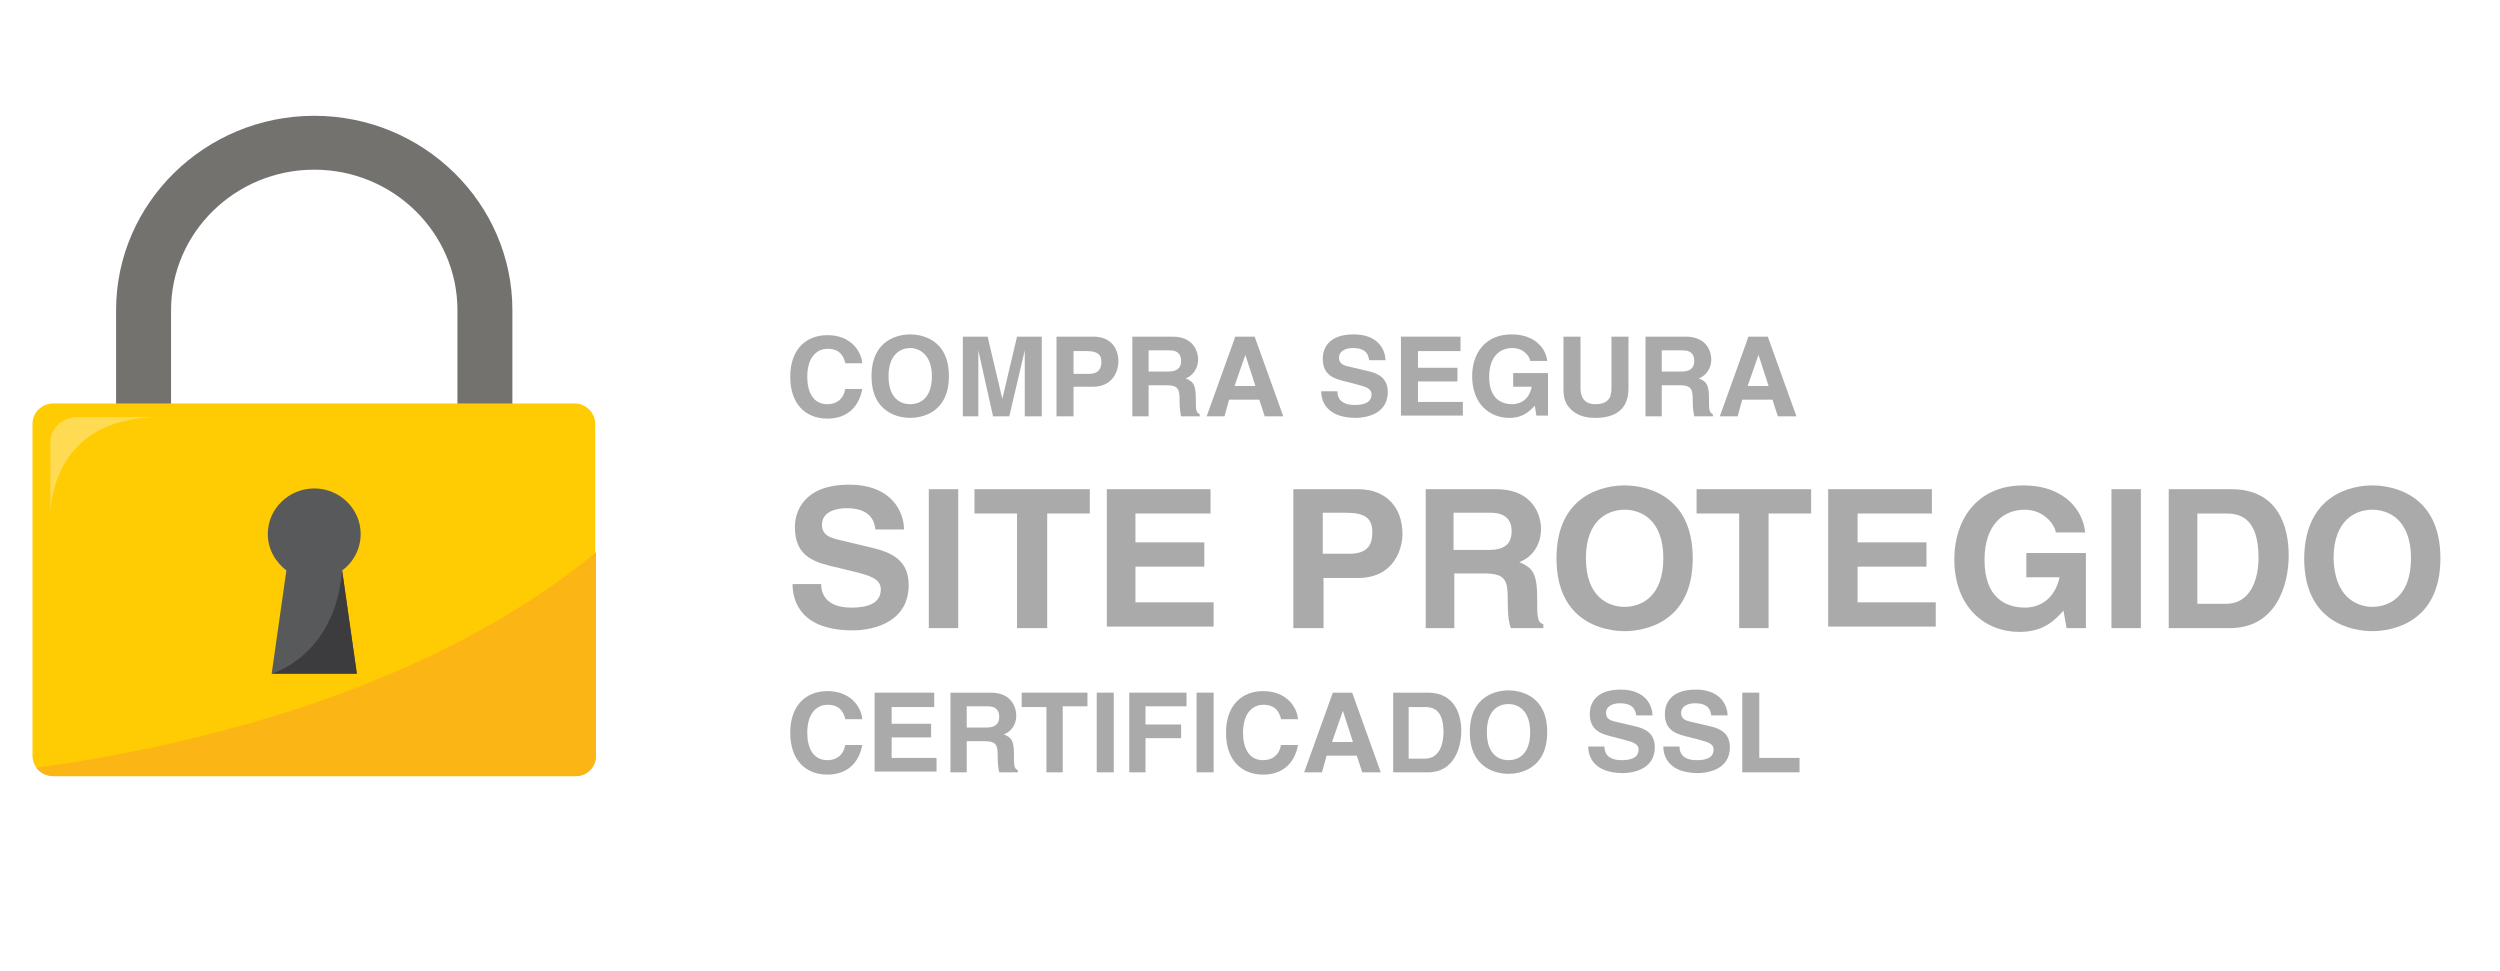 <svg width="85" height="33" viewBox="0 0 85 33" fill="none" xmlns="http://www.w3.org/2000/svg">
<path d="M28.737 12.324C28.684 12.169 28.605 11.859 28.132 11.859C27.868 11.859 27.447 12.04 27.447 12.814C27.447 13.305 27.632 13.743 28.132 13.743C28.447 13.743 28.684 13.562 28.737 13.227H29.316C29.21 13.821 28.816 14.233 28.132 14.233C27.395 14.233 26.868 13.743 26.868 12.814C26.868 11.859 27.421 11.395 28.132 11.395C28.947 11.395 29.29 11.963 29.316 12.35H28.737V12.324Z" fill="#A9AAA9"/>
<path d="M30.947 11.369C31.316 11.369 32.263 11.524 32.263 12.788C32.263 14.053 31.316 14.208 30.947 14.208C30.579 14.208 29.632 14.053 29.632 12.788C29.632 11.524 30.579 11.369 30.947 11.369ZM30.947 13.743C31.263 13.743 31.684 13.562 31.684 12.788C31.684 12.04 31.237 11.833 30.947 11.833C30.658 11.833 30.21 12.014 30.21 12.788C30.21 13.562 30.632 13.743 30.947 13.743Z" fill="#A9AAA9"/>
<path d="M35.368 14.156H34.842V11.911L34.316 14.156H33.763L33.263 11.911V14.156H32.737V11.446H33.579L34.079 13.562L34.579 11.446H35.421V14.156H35.368Z" fill="#A9AAA9"/>
<path d="M36.5 14.156H35.921V11.446H37.184C37.711 11.446 38.026 11.782 38.026 12.298C38.026 12.53 37.895 13.149 37.158 13.149H36.5V14.156ZM37.026 12.711C37.447 12.711 37.447 12.401 37.447 12.298C37.447 12.04 37.289 11.937 36.947 11.937H36.5V12.711H37.026Z" fill="#A9AAA9"/>
<path d="M38.474 11.446H39.868C40.605 11.446 40.737 11.988 40.737 12.22C40.737 12.504 40.579 12.762 40.316 12.866C40.553 12.969 40.658 13.046 40.658 13.537C40.658 13.924 40.658 14.027 40.789 14.079V14.156H40.158C40.132 14.027 40.105 13.898 40.105 13.614C40.105 13.253 40.079 13.098 39.658 13.098H39.053V14.156H38.5V11.446H38.474ZM39.711 12.633C40 12.633 40.158 12.53 40.158 12.272C40.158 12.117 40.105 11.911 39.763 11.911H39.053V12.633H39.711Z" fill="#A9AAA9"/>
<path d="M41.632 14.156H41.026L42 11.446H42.658L43.632 14.156H43L42.816 13.588H41.789L41.632 14.156ZM41.974 13.124H42.684L42.342 12.066L41.974 13.124Z" fill="#A9AAA9"/>
<path d="M45.474 13.33C45.474 13.485 45.553 13.769 46.053 13.769C46.316 13.769 46.632 13.717 46.632 13.408C46.632 13.201 46.421 13.149 46.132 13.072L45.842 12.995C45.395 12.892 44.974 12.788 44.974 12.195C44.974 11.885 45.132 11.369 46.026 11.369C46.868 11.369 47.105 11.911 47.105 12.246H46.553C46.526 12.117 46.5 11.833 46 11.833C45.789 11.833 45.526 11.911 45.526 12.169C45.526 12.375 45.711 12.427 45.816 12.453L46.474 12.608C46.842 12.685 47.184 12.84 47.184 13.33C47.184 14.13 46.342 14.208 46.105 14.208C45.105 14.208 44.921 13.64 44.921 13.304H45.474V13.33Z" fill="#A9AAA9"/>
<path d="M49.658 11.937H48.211V12.504H49.553V12.969H48.211V13.666H49.737V14.13H47.632V11.446H49.658V11.937Z" fill="#A9AAA9"/>
<path d="M51.474 12.685H52.632V14.13H52.237L52.184 13.795C52.026 13.95 51.816 14.208 51.316 14.208C50.658 14.208 50.053 13.743 50.053 12.788C50.053 12.04 50.474 11.369 51.395 11.369C52.237 11.369 52.579 11.911 52.605 12.272H52.026C52.026 12.169 51.842 11.833 51.421 11.833C51 11.833 50.632 12.117 50.632 12.814C50.632 13.562 51.053 13.743 51.421 13.743C51.553 13.743 51.974 13.691 52.079 13.149H51.447V12.685H51.474Z" fill="#A9AAA9"/>
<path d="M55.368 13.201C55.368 13.924 54.921 14.208 54.237 14.208C53.974 14.208 53.605 14.156 53.368 13.872C53.211 13.717 53.158 13.485 53.158 13.227V11.446H53.737V13.201C53.737 13.588 53.947 13.743 54.237 13.743C54.632 13.743 54.789 13.562 54.789 13.227V11.446H55.368V13.201Z" fill="#A9AAA9"/>
<path d="M55.921 11.446H57.316C58.053 11.446 58.184 11.988 58.184 12.22C58.184 12.504 58.026 12.762 57.763 12.866C58 12.969 58.105 13.046 58.105 13.537C58.105 13.924 58.105 14.027 58.237 14.079V14.156H57.605C57.579 14.027 57.553 13.898 57.553 13.614C57.553 13.253 57.526 13.098 57.105 13.098H56.5V14.156H55.947V11.446H55.921ZM57.158 12.633C57.447 12.633 57.605 12.53 57.605 12.272C57.605 12.117 57.553 11.911 57.211 11.911H56.5V12.633H57.158Z" fill="#A9AAA9"/>
<path d="M59.079 14.156H58.474L59.447 11.446H60.105L61.079 14.156H60.447L60.263 13.588H59.237L59.079 14.156ZM59.421 13.124H60.132L59.789 12.066L59.421 13.124Z" fill="#A9AAA9"/>
<path d="M27.921 19.885C27.921 20.143 28.053 20.659 28.947 20.659C29.421 20.659 29.947 20.556 29.947 20.04C29.947 19.678 29.579 19.575 29.079 19.446L28.553 19.317C27.763 19.137 27.026 18.982 27.026 17.924C27.026 17.407 27.316 16.479 28.868 16.479C30.342 16.479 30.737 17.433 30.737 18.001H29.763C29.737 17.795 29.658 17.279 28.79 17.279C28.395 17.279 27.947 17.407 27.947 17.846C27.947 18.207 28.263 18.285 28.447 18.337L29.632 18.62C30.29 18.775 30.895 19.033 30.895 19.885C30.895 21.304 29.421 21.433 29 21.433C27.237 21.433 26.947 20.453 26.947 19.859H27.921V19.885Z" fill="#A9AAA9"/>
<path d="M32.605 21.356H31.579V16.633H32.579V21.356H32.605Z" fill="#A9AAA9"/>
<path d="M35.579 21.356H34.579V17.459H33.132V16.633H37.053V17.459H35.605V21.356H35.579Z" fill="#A9AAA9"/>
<path d="M41.158 17.459H38.605V18.44H40.947V19.266H38.605V20.479H41.263V21.304H37.632V16.633H41.158V17.459Z" fill="#A9AAA9"/>
<path d="M44.974 21.356H43.974V16.633H46.184C47.105 16.633 47.684 17.227 47.684 18.156C47.684 18.595 47.447 19.653 46.158 19.653H45V21.356H44.974ZM45.895 18.827C46.658 18.827 46.658 18.311 46.658 18.078C46.658 17.614 46.395 17.433 45.763 17.433H44.974V18.827H45.895Z" fill="#A9AAA9"/>
<path d="M48.447 16.633H50.868C52.158 16.633 52.395 17.562 52.395 17.975C52.395 18.491 52.132 18.93 51.658 19.111C52.053 19.291 52.263 19.42 52.263 20.298C52.263 20.995 52.263 21.149 52.474 21.227V21.356H51.368C51.289 21.124 51.263 20.891 51.263 20.401C51.263 19.756 51.211 19.498 50.474 19.498H49.447V21.356H48.474V16.633H48.447ZM50.605 18.698C51.132 18.698 51.395 18.517 51.395 18.053C51.395 17.795 51.289 17.433 50.684 17.433H49.421V18.698H50.605Z" fill="#A9AAA9"/>
<path d="M55.237 16.504C55.868 16.504 57.553 16.762 57.553 18.982C57.553 21.201 55.868 21.459 55.237 21.459C54.605 21.459 52.921 21.201 52.921 18.982C52.921 16.762 54.605 16.504 55.237 16.504ZM55.237 20.633C55.789 20.633 56.553 20.298 56.553 18.982C56.553 17.666 55.789 17.33 55.237 17.33C54.684 17.33 53.921 17.666 53.921 18.982C53.921 20.298 54.684 20.633 55.237 20.633Z" fill="#A9AAA9"/>
<path d="M60.132 21.356H59.132V17.459H57.684V16.633H61.579V17.459H60.132V21.356Z" fill="#A9AAA9"/>
<path d="M65.711 17.459H63.158V18.44H65.5V19.266H63.158V20.479H65.816V21.304H62.158V16.633H65.684V17.459H65.711Z" fill="#A9AAA9"/>
<path d="M68.921 18.801H70.921V21.356H70.263L70.158 20.762C69.895 21.046 69.526 21.485 68.658 21.485C67.5 21.485 66.447 20.659 66.447 19.008C66.447 17.717 67.184 16.504 68.79 16.504C70.263 16.504 70.842 17.433 70.895 18.104H69.895C69.895 17.924 69.553 17.33 68.842 17.33C68.132 17.33 67.474 17.82 67.474 19.033C67.474 20.324 68.184 20.659 68.868 20.659C69.079 20.659 69.816 20.582 70.026 19.627H68.895V18.801H68.921Z" fill="#A9AAA9"/>
<path d="M72.79 21.356H71.79V16.633H72.79V21.356Z" fill="#A9AAA9"/>
<path d="M73.737 16.633H75.868C77.5 16.633 77.816 17.975 77.816 18.878C77.816 19.885 77.395 21.356 75.816 21.356H73.737V16.633ZM74.71 20.53H75.684C76.5 20.53 76.79 19.73 76.79 18.956C76.79 17.562 76.105 17.459 75.684 17.459H74.71V20.53Z" fill="#A9AAA9"/>
<path d="M80.658 16.504C81.29 16.504 82.974 16.762 82.974 18.982C82.974 21.201 81.29 21.459 80.658 21.459C80.026 21.459 78.342 21.201 78.342 18.982C78.368 16.762 80.026 16.504 80.658 16.504ZM80.658 20.633C81.211 20.633 81.974 20.298 81.974 18.982C81.974 17.666 81.211 17.33 80.658 17.33C80.105 17.33 79.342 17.666 79.342 18.982C79.368 20.298 80.132 20.633 80.658 20.633Z" fill="#A9AAA9"/>
<path d="M28.737 24.427C28.684 24.272 28.605 23.962 28.132 23.962C27.868 23.962 27.447 24.143 27.447 24.917C27.447 25.407 27.632 25.846 28.132 25.846C28.447 25.846 28.684 25.666 28.737 25.33H29.316C29.21 25.924 28.816 26.337 28.132 26.337C27.395 26.337 26.868 25.846 26.868 24.917C26.868 23.962 27.421 23.498 28.132 23.498C28.947 23.498 29.29 24.066 29.316 24.453H28.737V24.427Z" fill="#A9AAA9"/>
<path d="M31.763 24.04H30.316V24.608H31.658V25.072H30.316V25.769H31.842V26.233H29.737V23.55H31.763V24.04Z" fill="#A9AAA9"/>
<path d="M32.289 23.55H33.684C34.421 23.55 34.553 24.091 34.553 24.324C34.553 24.633 34.395 24.866 34.132 24.969C34.368 25.072 34.474 25.15 34.474 25.64C34.474 26.027 34.474 26.13 34.605 26.182V26.259H33.974C33.947 26.13 33.921 26.001 33.921 25.717C33.921 25.356 33.895 25.201 33.474 25.201H32.868V26.259H32.316V23.55H32.289ZM33.526 24.737C33.816 24.737 33.974 24.633 33.974 24.375C33.974 24.221 33.921 24.014 33.579 24.014H32.868V24.737H33.526Z" fill="#A9AAA9"/>
<path d="M36.158 26.259H35.579V24.04H34.737V23.55H36.974V24.014H36.132V26.259H36.158Z" fill="#A9AAA9"/>
<path d="M37.868 26.259H37.289V23.55H37.868V26.259Z" fill="#A9AAA9"/>
<path d="M38.974 26.259H38.395V23.55H40.342V24.014H38.947V24.633H40.158V25.098H38.947V26.259H38.974Z" fill="#A9AAA9"/>
<path d="M41.263 26.259H40.684V23.55H41.263V26.259Z" fill="#A9AAA9"/>
<path d="M43.553 24.427C43.5 24.272 43.421 23.962 42.947 23.962C42.684 23.962 42.263 24.143 42.263 24.917C42.263 25.407 42.447 25.846 42.947 25.846C43.263 25.846 43.5 25.666 43.553 25.33H44.132C44.026 25.924 43.632 26.337 42.947 26.337C42.211 26.337 41.684 25.846 41.684 24.917C41.684 23.962 42.237 23.498 42.947 23.498C43.763 23.498 44.105 24.066 44.132 24.453H43.553V24.427Z" fill="#A9AAA9"/>
<path d="M44.947 26.259H44.342L45.316 23.55H45.974L46.947 26.259H46.316L46.132 25.692H45.105L44.947 26.259ZM45.289 25.227H46L45.658 24.169L45.289 25.227Z" fill="#A9AAA9"/>
<path d="M47.342 23.55H48.553C49.474 23.55 49.684 24.324 49.684 24.84C49.684 25.408 49.447 26.259 48.553 26.259H47.368V23.55H47.342ZM47.895 25.795H48.447C48.921 25.795 49.079 25.33 49.079 24.892C49.079 24.091 48.684 24.04 48.447 24.04H47.895V25.795Z" fill="#A9AAA9"/>
<path d="M51.289 23.472C51.658 23.472 52.605 23.627 52.605 24.892C52.605 26.156 51.658 26.311 51.289 26.311C50.921 26.311 49.974 26.156 49.974 24.892C49.974 23.627 50.921 23.472 51.289 23.472ZM51.289 25.846C51.605 25.846 52.026 25.666 52.026 24.892C52.026 24.117 51.579 23.937 51.289 23.937C50.974 23.937 50.553 24.117 50.553 24.892C50.553 25.666 50.974 25.846 51.289 25.846Z" fill="#A9AAA9"/>
<path d="M54.553 25.408C54.553 25.562 54.632 25.846 55.132 25.846C55.395 25.846 55.711 25.795 55.711 25.485C55.711 25.279 55.5 25.227 55.211 25.149L54.921 25.072C54.474 24.969 54.053 24.866 54.053 24.272C54.053 23.962 54.211 23.446 55.105 23.446C55.947 23.446 56.184 23.988 56.184 24.324H55.632C55.605 24.195 55.579 23.911 55.079 23.911C54.868 23.911 54.605 23.988 54.605 24.246C54.605 24.453 54.789 24.504 54.895 24.53L55.553 24.685C55.921 24.762 56.263 24.917 56.263 25.408C56.263 26.208 55.421 26.285 55.184 26.285C54.184 26.285 54 25.717 54 25.382H54.553V25.408Z" fill="#A9AAA9"/>
<path d="M57.105 25.408C57.105 25.562 57.184 25.846 57.684 25.846C57.947 25.846 58.263 25.795 58.263 25.485C58.263 25.279 58.053 25.227 57.763 25.149L57.474 25.072C57.026 24.969 56.605 24.866 56.605 24.272C56.605 23.962 56.763 23.446 57.658 23.446C58.5 23.446 58.737 23.988 58.737 24.324H58.184C58.158 24.195 58.132 23.911 57.632 23.911C57.421 23.911 57.158 23.988 57.158 24.246C57.158 24.453 57.342 24.504 57.447 24.53L58.105 24.685C58.474 24.762 58.816 24.917 58.816 25.408C58.816 26.208 57.974 26.285 57.737 26.285C56.737 26.285 56.553 25.717 56.553 25.382H57.105V25.408Z" fill="#A9AAA9"/>
<path d="M59.816 25.769H61.184V26.259H59.237V23.55H59.816V25.769Z" fill="#A9AAA9"/>
<path d="M17.421 16.582H15.553V10.543C15.553 7.911 13.368 5.769 10.684 5.769C8 5.769 5.816 7.911 5.816 10.543V16.582H3.947V10.543C3.947 6.904 6.974 3.937 10.684 3.937C14.395 3.937 17.421 6.904 17.421 10.543V16.582Z" fill="#73726F"/>
<path d="M20.263 25.692C20.263 26.079 19.947 26.388 19.553 26.388H1.816C1.421 26.388 1.105 26.079 1.105 25.692V14.414C1.105 14.027 1.421 13.717 1.816 13.717H19.526C19.921 13.717 20.237 14.027 20.237 14.414V25.692H20.263Z" fill="#FFCB02"/>
<path d="M20.263 25.691V18.775C14.421 23.627 6 25.459 1.237 26.104C1.368 26.285 1.579 26.388 1.816 26.388H19.526C19.947 26.414 20.263 26.104 20.263 25.691Z" fill="#FBB515"/>
<path d="M12.263 18.156C12.263 17.304 11.553 16.607 10.684 16.607C9.816 16.607 9.105 17.304 9.105 18.156C9.105 18.672 9.368 19.111 9.737 19.395L9.237 22.904H12.132L11.632 19.395C12.026 19.111 12.263 18.646 12.263 18.156Z" fill="#57595A"/>
<path d="M1.711 15.033V17.459C1.763 16.427 2.289 14.182 5.447 14.182H2.579C2.105 14.207 1.711 14.569 1.711 15.033Z" fill="#FFDB53"/>
<path d="M9.237 22.904C9.237 22.904 11.395 22.311 11.632 19.395L12.132 22.904H9.237Z" fill="#3C3B3E"/>
</svg>
